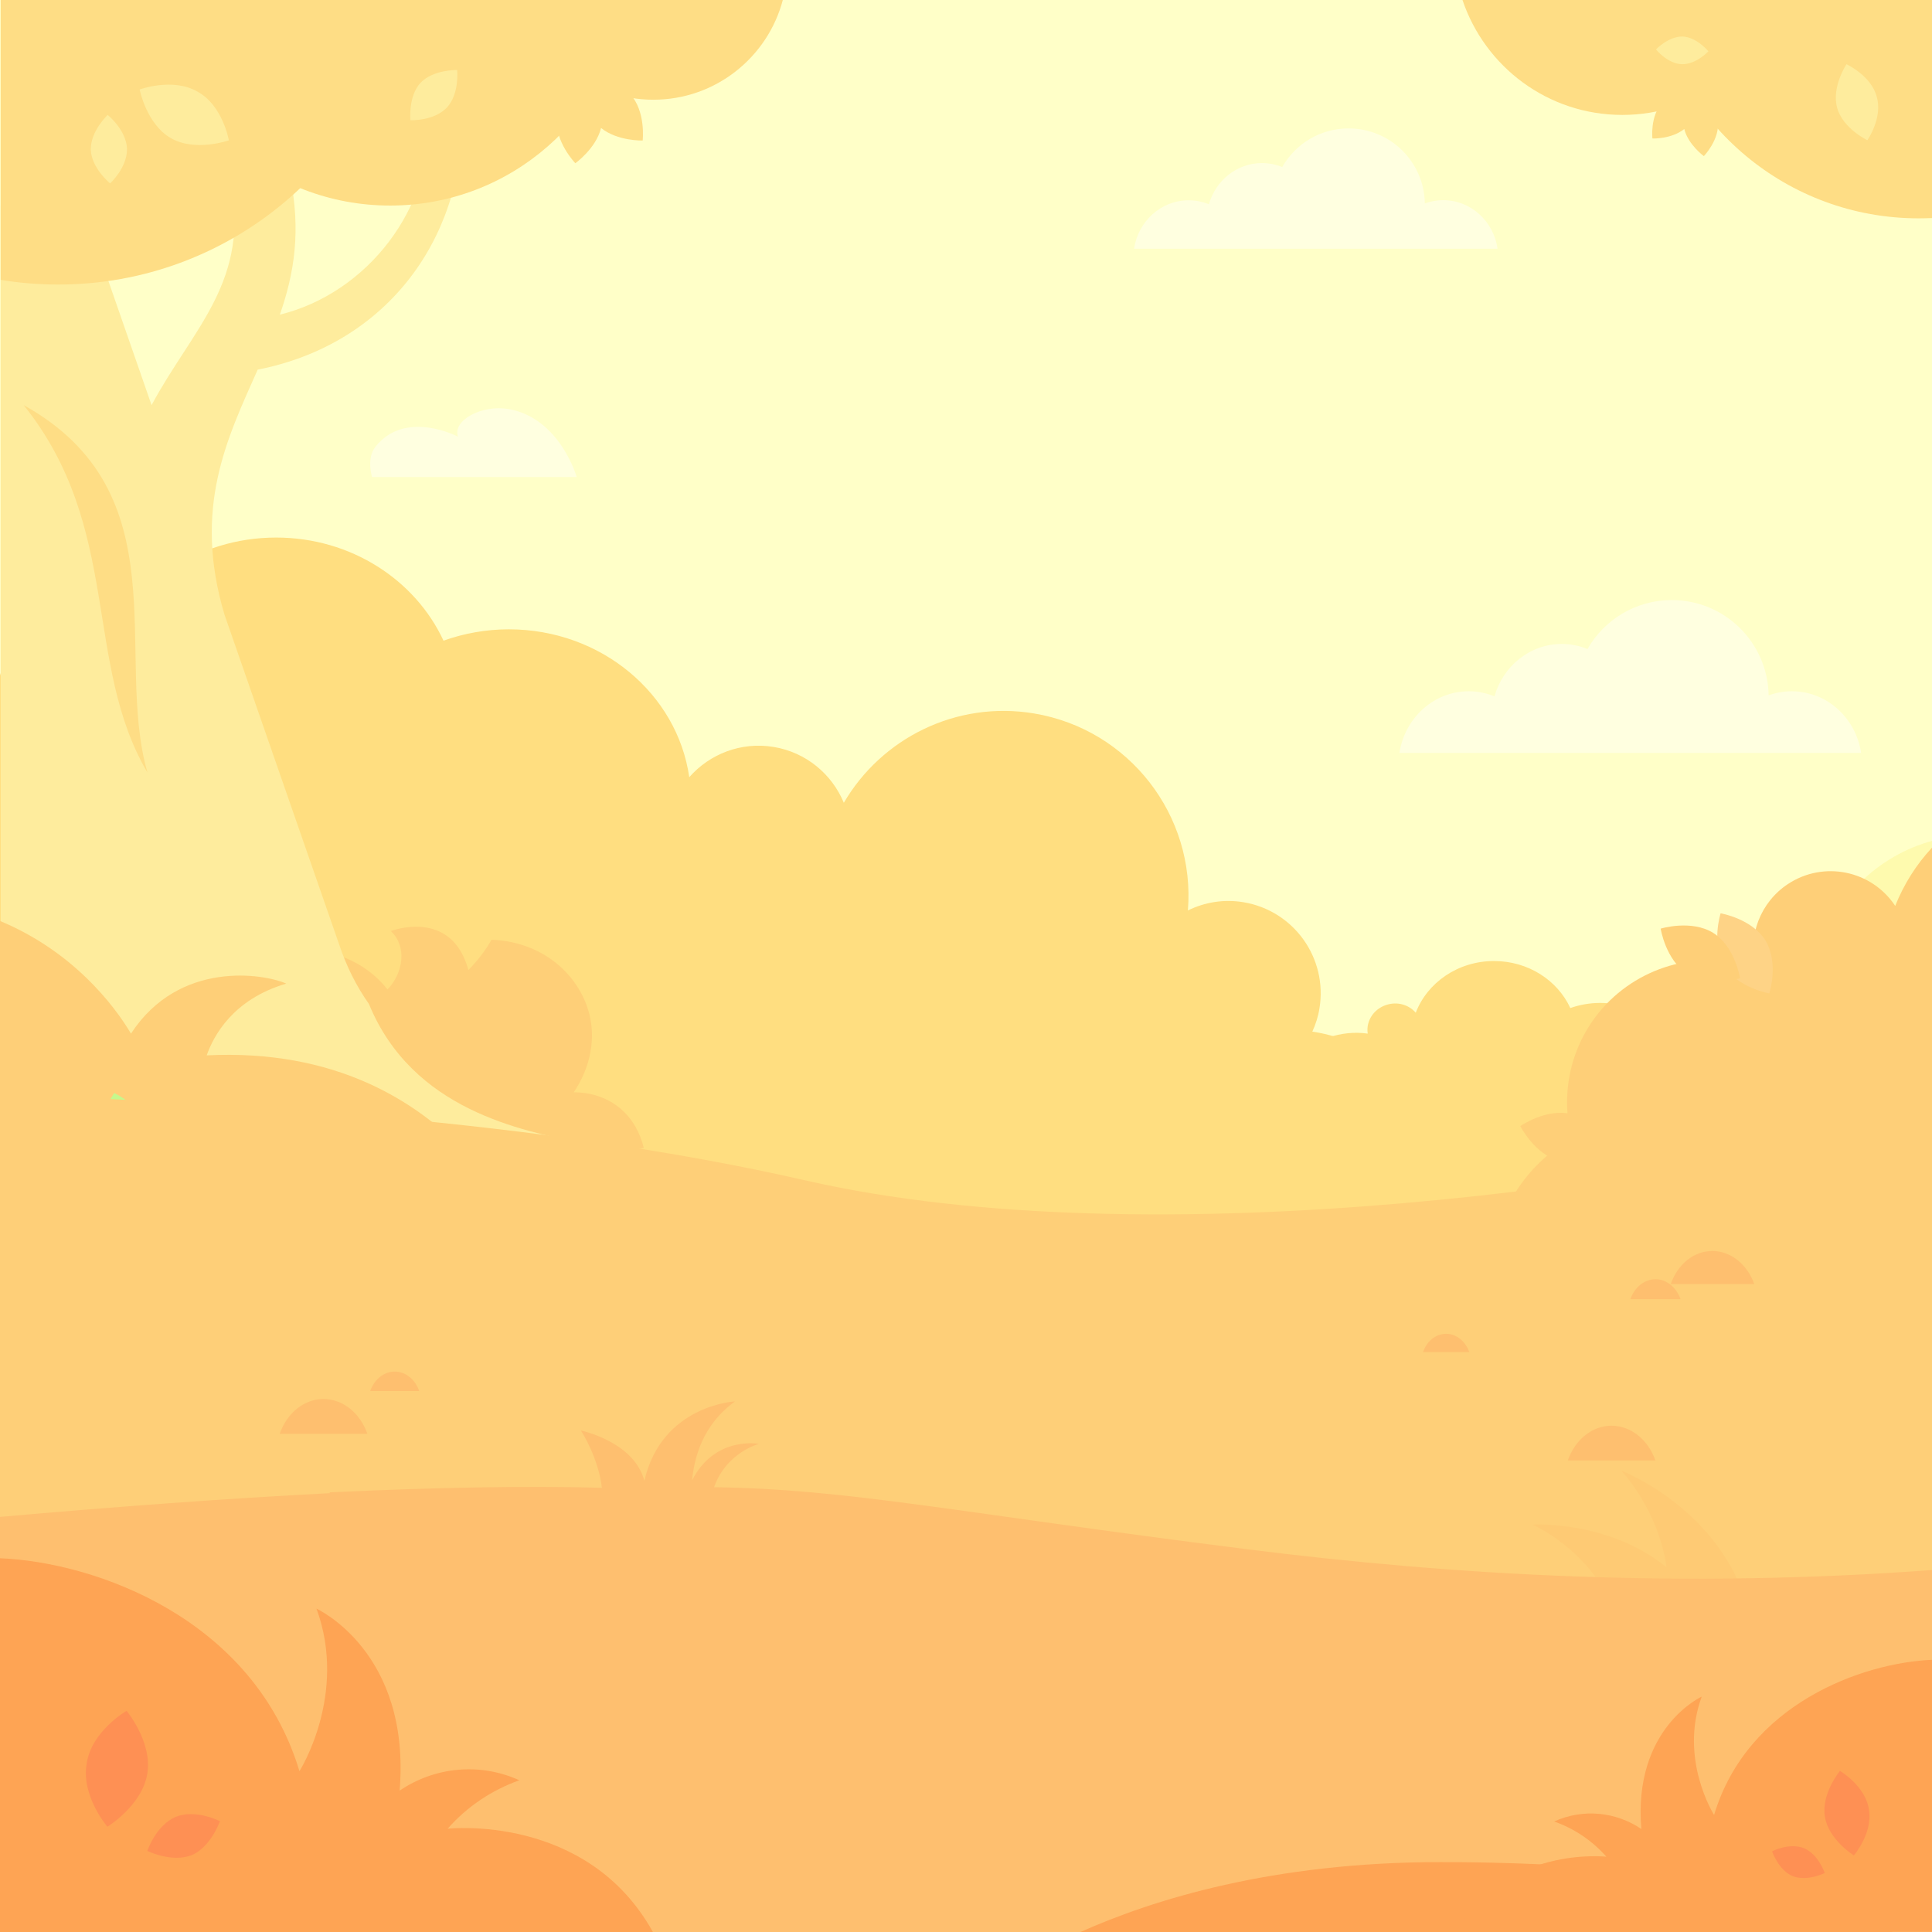 <svg width="1360" height="1360" viewBox="0 0 1360 1360" fill="none" xmlns="http://www.w3.org/2000/svg">
<rect x="0" y="0" width="1360" height="1360" fill="#333333" stroke="none"/>
<g clip-path="url(#clip0_201_11151)">
<path d="M1360 1360H0V0H1360V1360Z" fill="#FFFAB9"/>
<path d="M1360 0H0V1360H1360V0Z" fill="#FFFFC8"/>
<path d="M1016 938.3C1012.5 919.6 1004.3 902 992.1 887.3C1004.2 870.9 1010.9 851.2 1011.4 830.8C1012.3 803.8 1002.5 777.5 984.1 757.7C968.1 740.5 946.8 729.5 923.8 726.2C926.1 721.1 927.9 715.7 928.8 709.9C934.7 674.5 910.8 641 875.3 635.1C861.5 632.8 848 635.1 836.2 640.9C841.6 574.2 795 513.4 727.8 502.2C672.9 493.1 620.5 519.8 594 565.1C585.7 545.1 567.6 529.6 544.6 525.8C521.6 522 499.5 530.8 485.2 547.1C476.8 488.4 423.2 443 358.2 443C342 443 326.4 445.9 312.2 451C292.4 408.3 247.1 378.4 194.4 378.4C138.7 378.4 91.3 411.7 73.5 458.3C64 447.1 48.2 441.5 32.1 445.1C15.7 448.7 3.6 461 0 475.6V924.8L1012.2 994.5C1018.2 976.4 1019.5 957.1 1016 938.3Z" fill="#FFDE80"/>
<path d="M403.9 768.9C407.3 763.9 420.4 743.5 415.7 717.8C410.7 690.3 385.7 663.1 346 661.5C339.1 673.9 329.7 682.8 329.7 682.8C317.8 638.9 275.1 655.4 275.1 655.4C286.5 665.9 284.2 684.6 272.8 696.5C240.1 655.3 176.2 663.4 151.7 698.3L200.6 864.8L453.2 808C446 779.5 423.8 768.8 403.9 768.9Z" fill="#FECF78"/>
<path d="M284.1 825.6C278.5 811 284.7 792.7 290.5 781.8C272.5 787.7 259.9 802.5 255.9 819.7C219.3 772.7 177.2 786.7 177.2 786.7C201.5 799.2 220.8 822 217.6 843C215 841.6 218 880.1 220.7 889.7C221.3 892 272 849.7 298.9 828.5C292.6 828.8 287.4 828.1 284.1 825.6Z" fill="#C5F88D"/>
<path d="M259.7 706.7C250.7 694 243.8 679.9 238.9 665.3L158 432.6C135.7 357.6 159.6 309.2 181.4 260.2C271.1 242.6 325.6 169.8 325.6 82.6L301.7 81.2C305.6 146.4 258.2 206.5 197 221.5C207.1 192.5 212.1 162.6 204.1 123.7L161.6 126.3C177.4 196.9 135.3 231.6 106.7 285.2L43.5 103.4L0.5 144.7V234.6V821.9L314 845.6L407.7 804.3C367.8 795.7 290.5 781.8 259.7 706.7Z" fill="#FEEC9D"/>
<path d="M16.7 285.2C85.9 371.6 58.5 466.9 103.8 543.8C80 460.9 127.5 346.9 16.7 285.2Z" fill="#FEDD85"/>
<path d="M0.5 -0.2V197C13.7 199.2 27.2 200.3 41 200.3C161.7 200.3 262.2 114 284.2 -0.2H0.5Z" fill="#FEDD85"/>
<path d="M107.6 -0.2C119.2 81.7 189.5 144.7 274.6 144.7C359.7 144.7 430 81.7 441.6 -0.2H107.6Z" fill="#FEDD85"/>
<path d="M410.9 54.4L410.8 54.2C410.8 54.2 393.5 66.3 392.1 83C390.3 99.7 405 114.9 405 114.9C405 114.9 419.5 104.6 423.1 90.1C434.8 99.5 452.4 98.9 452.4 98.9C452.4 98.9 454.8 78.2 443.4 66C432 53.7 410.9 54.4 410.9 54.4Z" fill="#FEDD85"/>
<path d="M139 64.5C121.6 54.4 98.3 63 98.3 63C98.3 63 103.1 87.5 120.4 97.3C137.6 107.1 161.1 98.8 161.1 98.8C161.1 98.8 156.8 74.1 139 64.5Z" fill="#FEEC9D"/>
<path d="M75.8 80.9C75.8 80.9 63.7 92.2 63.9 105.4C64.4 118.4 77.5 129.1 77.5 129.1C77.5 129.1 89.7 118 89.4 104.6C88.8 91.3 75.8 80.9 75.8 80.9Z" fill="#FEEC9D"/>
<path d="M368.7 -0.2C379.3 40.3 416.1 70.2 459.9 70.2C503.7 70.2 540.5 40.3 551.1 -0.2H368.7Z" fill="#FEDD85"/>
<path d="M296.1 58.2C287.2 67.7 288.9 84.6 288.9 84.6C288.9 84.6 305.3 85.4 314.6 75.7C323.6 65.9 321.8 49.3 321.8 49.3C321.8 49.3 305.2 48.8 296.1 58.2Z" fill="#FEEC9D"/>
<path d="M0 889.2V648.3C50.8 669.4 80.1 707.1 92.2 727.6C126.1 675.6 185.9 685.4 201.5 692.4C164 703.4 150.3 729.2 145.5 742.9C326.1 733.9 377.1 889.2 377.1 889.2H308.2H0Z" fill="#FECF78"/>
<path d="M71.8 809.3C76.9 828.7 99.5 839.1 99.5 839.1C99.5 839.1 113.4 818.4 108.1 799.2C102.8 780.1 80.4 769.4 80.4 769.4C80.4 769.4 66 790 71.8 809.3Z" fill="#C5F88D"/>
<path d="M135.2 816C126.2 825.8 128 842.4 128 842.4C128 842.4 144.5 842.9 153.7 833.5C162.6 824 160.9 807.1 160.9 807.1C160.9 807.1 144.5 806.3 135.2 816Z" fill="#C5F88D"/>
<path d="M1295 733C1270 728.8 1246 741 1234 761.7C1230.2 752.6 1222 745.6 1211.5 743.8C1201 742.1 1190.9 746 1184.4 753.5C1180.5 726.7 1156 706 1126.4 706C1119 706 1111.9 707.3 1105.4 709.6C1096.4 690.1 1075.8 676.5 1051.7 676.5C1026.3 676.5 1004.7 691.7 996.6 712.9C992.2 707.8 985 705.2 977.7 706.9C967.8 709.1 961.3 718.2 962.8 727.6C953.7 726.3 944.2 727.2 934.9 730.4C911 738.8 895.9 761 895.3 785C887.6 778.8 877 776.7 867 780.2C852.6 785.3 844.6 800.4 848 815C841.5 814 834.7 814.6 828 816.9C806.5 824.5 795.2 848.1 802.7 869.6C796.1 874.2 790.8 880.5 787.4 887.9C783.7 895.8 782.4 904.7 783.7 913.3L1351.1 952.4V793.9C1348.8 794.4 1346.6 795.2 1344.5 796.2C1346.9 765.8 1325.6 738 1295 733Z" fill="#FFDE80"/>
<path opacity="0.44" d="M1261.4 486.6C1255.7 486.6 1250.2 487.6 1245 489.5C1244.4 452.3 1214.1 422.4 1176.8 422.4C1151.4 422.4 1129.2 436.3 1117.5 456.9C1111.9 454.6 1105.8 453.3 1099.4 453.3C1077 453.3 1058.1 468.8 1052 490.2C1046.4 487.9 1040.3 486.6 1033.9 486.6C1009.3 486.6 988.9 505.4 985.1 530H1310.1C1306.4 505.4 1286 486.6 1261.4 486.6Z" fill="white"/>
<path opacity="0.44" d="M1015.9 140.9C1011.4 140.9 1007.1 141.7 1003 143.2C1002.5 113.9 978.7 90.4 949.3 90.4C929.3 90.4 911.9 101.3 902.6 117.6C898.2 115.8 893.4 114.8 888.3 114.8C870.7 114.8 855.8 127 851 143.8C846.6 142 841.8 141 836.7 141C817.3 141 801.2 155.8 798.3 175.1H1054.2C1051.4 155.7 1035.3 140.9 1015.9 140.9Z" fill="white"/>
<path d="M1333.4 603C1290.1 627.9 1268.8 676.3 1276.3 722.8C1259.2 713.6 1237.8 713.1 1219.7 723.6C1193.6 738.6 1183.5 770.7 1195.4 797.7C1182.4 798.1 1169.4 801.6 1157.4 808.5C1136.3 820.7 1122.7 840.8 1118.2 862.9C1114.3 881.6 1117 901.7 1127.1 919.5C1124.1 922.5 1121.4 925.7 1118.9 929.1C1115.4 933.9 1112.3 939 1109.7 944.3C1107.3 949.4 1105.3 954.9 1103.9 960.5C1103.9 960.7 1103.8 960.9 1103.8 961C1099.7 977.5 1100.4 994.9 1105.8 1011L1360.1 982.1V591.9C1350.9 594.4 1342 598.1 1333.4 603Z" fill="#FEFAAE"/>
<path d="M0 1360V771C157.1 775.2 382.7 788.8 566.4 830.8C811.7 887 1176.3 833.5 1360 784.5V1360H0Z" fill="#FECF78"/>
<path d="M1053.4 870.8C1060.7 841.7 1079.7 816.5 1106.4 801.5C1101.4 782.4 1102.1 762.1 1108.5 743.4C1122.6 702.5 1160.5 676.6 1201.4 675.9C1212.8 675.7 1224.4 677.4 1235.8 681.3C1230.1 658.8 1239.2 635.1 1258.6 622.3C1283.7 605.7 1317.5 612.6 1334.1 637.7C1340.2 622.4 1349 608.5 1360 596.7V892.2H1050.2C1050.5 884.9 1051.6 877.8 1053.4 870.8Z" fill="#FECF78"/>
<path d="M1242.9 662.3C1252.3 677.9 1245.5 699.3 1245.5 699.3C1245.5 699.3 1223.3 695.5 1213.8 679.9C1204.4 664.3 1211.2 642.9 1211.2 642.9C1211.2 642.9 1233.5 646.7 1242.9 662.3Z" fill="#FED386"/>
<path d="M1106.4 784.3C1124.1 788.8 1134.2 808.9 1134.2 808.9C1134.2 808.9 1115.7 821.8 1098 817.3C1080.3 812.8 1070.2 792.7 1070.2 792.7C1070.2 792.7 1088.7 779.8 1106.4 784.3Z" fill="#FECF78"/>
<path d="M1206 656.7C1221.4 666.4 1224.9 688.6 1224.9 688.6C1224.9 688.6 1203.3 695.3 1187.9 685.6C1172.5 675.9 1169 653.7 1169 653.7C1169 653.7 1190.5 647.1 1206 656.7Z" fill="#FECF78"/>
<path d="M227.8 984.8H227.7C214.2 984.8 202.1 994.5 196.9 1009.3H258.6C253.4 994.5 241.3 984.9 227.8 984.8Z" fill="#FEBF6F"/>
<path d="M1134.5 1003.6H1134.4C1120.9 1003.6 1108.8 1013.3 1103.6 1028.1H1165.3C1160.1 1013.3 1148 1003.7 1134.5 1003.6Z" fill="#FEBF6F"/>
<path d="M1165.4 900.5C1157.6 900.5 1150.7 906 1147.7 914.5H1183C1180 906.1 1173.1 900.5 1165.4 900.5Z" fill="#FEBF6F"/>
<path d="M1018 938.9C1010.8 938.9 1004.4 944 1001.7 951.8H1034.3C1031.5 944 1025.1 938.9 1018 938.9Z" fill="#FEBF6F"/>
<path d="M1205.5 880.6H1205.4C1192.5 880.6 1181 889.8 1176.1 903.9H1234.9C1229.9 889.9 1218.3 880.7 1205.5 880.6Z" fill="#FEBF6F"/>
<path d="M277.9 965.5C270.3 965.5 263.5 970.9 260.6 979.2H295.1C292.2 970.9 285.4 965.5 277.9 965.5Z" fill="#FEBF6F"/>
<path d="M1173.1 1103.2C1167.6 1063.1 1141.4 1035.3 1141.4 1035.3C1141.4 1035.3 1219.7 1065.2 1233.4 1145.4L1123.2 1110.1C1104.3 1084.4 1079 1073.3 1079 1073.3C1079 1073.3 1131.7 1069.8 1173.1 1103.2Z" fill="#FECA74"/>
<path d="M0 1360V1067.8C81.4 1060.6 160 1054.8 232.1 1051.1V1050.5C304.6 1047.1 369.8 1045.8 423.7 1047.3C421.3 1026.5 409.7 1008.1 408.9 1007C410.6 1007.3 446.5 1015.4 453.6 1042.4C465.9 989 517.4 986.5 517.4 986.5C494 1003.5 488.8 1026.6 487.1 1042.2C503.2 1010.5 534.2 1016.4 534.2 1016.4C534.2 1016.4 511.8 1022.2 502.9 1046.2L502.7 1046.9C597.7 1048.2 673.4 1064.8 877.3 1090.5C1025.5 1109.2 1185.7 1118.1 1360 1105.2V1360H0Z" fill="#FEBF6F"/>
<path opacity="0.44" d="M358.3 288C339.1 284.5 318.3 296.1 322.4 307.4C322.4 307.4 285.3 287.8 264.2 314.6C257.8 322.8 261.9 335.8 261.9 335.8H406C405.9 335.8 394.3 294.5 358.3 288Z" fill="white"/>
<path d="M1332.1 1340.6C1235.5 1326.4 1144.5 1310.8 1013.9 1310.8C896.1 1310.8 811.8 1337.1 760.6 1360H1332V1340.6H1332.1Z" fill="#FEA454"/>
<path d="M210.8 1246.8C210.8 1246.8 245 1193 222.8 1132.4C222.8 1132.4 289.4 1162.6 281.3 1260.5C305.4 1244.1 337.2 1240.3 365.6 1253.2C346.4 1260 328.9 1271.6 315.1 1287.3C315.1 1287.3 413.1 1276.2 459.6 1360H0V1096.9C67.7 1099.7 178.4 1139.5 210.8 1246.8Z" fill="#FEA454"/>
<path d="M61 1241.6C57 1264.2 75.6 1285.9 75.6 1285.9C75.6 1285.9 100 1271 103.7 1248.6C107.4 1226.2 89.1 1204.3 89.1 1204.3C89.1 1204.3 64.2 1218.7 61 1241.6Z" fill="#FE9054"/>
<path d="M123.8 1278.9C109.8 1284.8 103.7 1302.9 103.7 1302.9C103.7 1302.9 120.7 1311.3 134.7 1306C148.5 1300.3 154.8 1282 154.8 1282C154.8 1282 138 1273.3 123.8 1278.9Z" fill="#FE9054"/>
<path d="M1206.6 1277.6C1206.6 1277.6 1181.7 1238.5 1197.9 1194.3C1197.9 1194.3 1149.4 1216.3 1155.4 1287.5C1137.9 1275.6 1114.7 1272.8 1094 1282.2C1108 1287.1 1120.7 1295.6 1130.8 1307C1130.8 1307 1059.5 1298.9 1025.6 1359.9H1360V1168.4C1310.7 1170.5 1230.1 1199.5 1206.6 1277.6Z" fill="#FEA454"/>
<path d="M1315.6 1273.8C1318.5 1290.3 1305 1306.1 1305 1306.1C1305 1306.1 1287.3 1295.2 1284.6 1278.9C1281.9 1262.6 1295.2 1246.6 1295.2 1246.6C1295.2 1246.6 1313.2 1257.1 1315.6 1273.8Z" fill="#FE9054"/>
<path d="M1269.9 1301C1280.1 1305.3 1284.5 1318.5 1284.5 1318.5C1284.5 1318.5 1272.2 1324.6 1262 1320.7C1252 1316.6 1247.4 1303.2 1247.4 1303.2C1247.4 1303.2 1259.5 1296.9 1269.9 1301Z" fill="#FE9054"/>
<path d="M1164.1 0C1181 87.6 1258 153.7 1350.6 153.7C1353.8 153.7 1356.9 153.6 1360 153.5V0H1164.1Z" fill="#FEDD85"/>
<path d="M1029.5 0C1045.3 47 1089.6 80.9 1142 80.9C1194.3 80.9 1238.7 47 1254.5 0H1029.5Z" fill="#FEDD85"/>
<path d="M1195 63.4L1194.9 63.5C1194.9 63.5 1178.8 62.9 1170.1 72.3C1161.4 81.7 1163.2 97.5 1163.2 97.5C1163.2 97.5 1176.7 98 1185.6 90.8C1188.4 101.9 1199.4 109.9 1199.4 109.9C1199.4 109.9 1210.6 98.3 1209.3 85.5C1208.2 72.6 1195 63.4 1195 63.4Z" fill="#FEDD85"/>
<path d="M1321.1 68.1C1317.2 53.2 1299.8 45.2 1299.8 45.2C1299.8 45.2 1289.2 61.1 1293.2 75.8C1297.2 90.5 1314.5 98.7 1314.5 98.7C1314.5 98.7 1325.5 83 1321.1 68.1Z" fill="#FEEC9D"/>
<path d="M1278 42.8C1278 42.8 1265.3 42.4 1258.3 49.6C1251.5 56.9 1252.8 69.8 1252.8 69.8C1252.8 69.8 1265.4 70.4 1272.5 63C1279.4 55.5 1278 42.8 1278 42.8Z" fill="#FEDD85"/>
<path d="M1184.4 25.7C1194.4 26.1 1202.6 36.1 1202.6 36.1C1202.6 36.1 1194.1 45.4 1183.9 45.2C1173.7 44.8 1165.7 34.8 1165.7 34.8C1165.7 34.8 1174.4 25.6 1184.4 25.7Z" fill="#FEEC9D"/>
</g>
<defs>
<clipPath id="clip0_201_11151">
<rect width="1360" height="1360" fill="white"/>
</clipPath>
</defs>
</svg>
